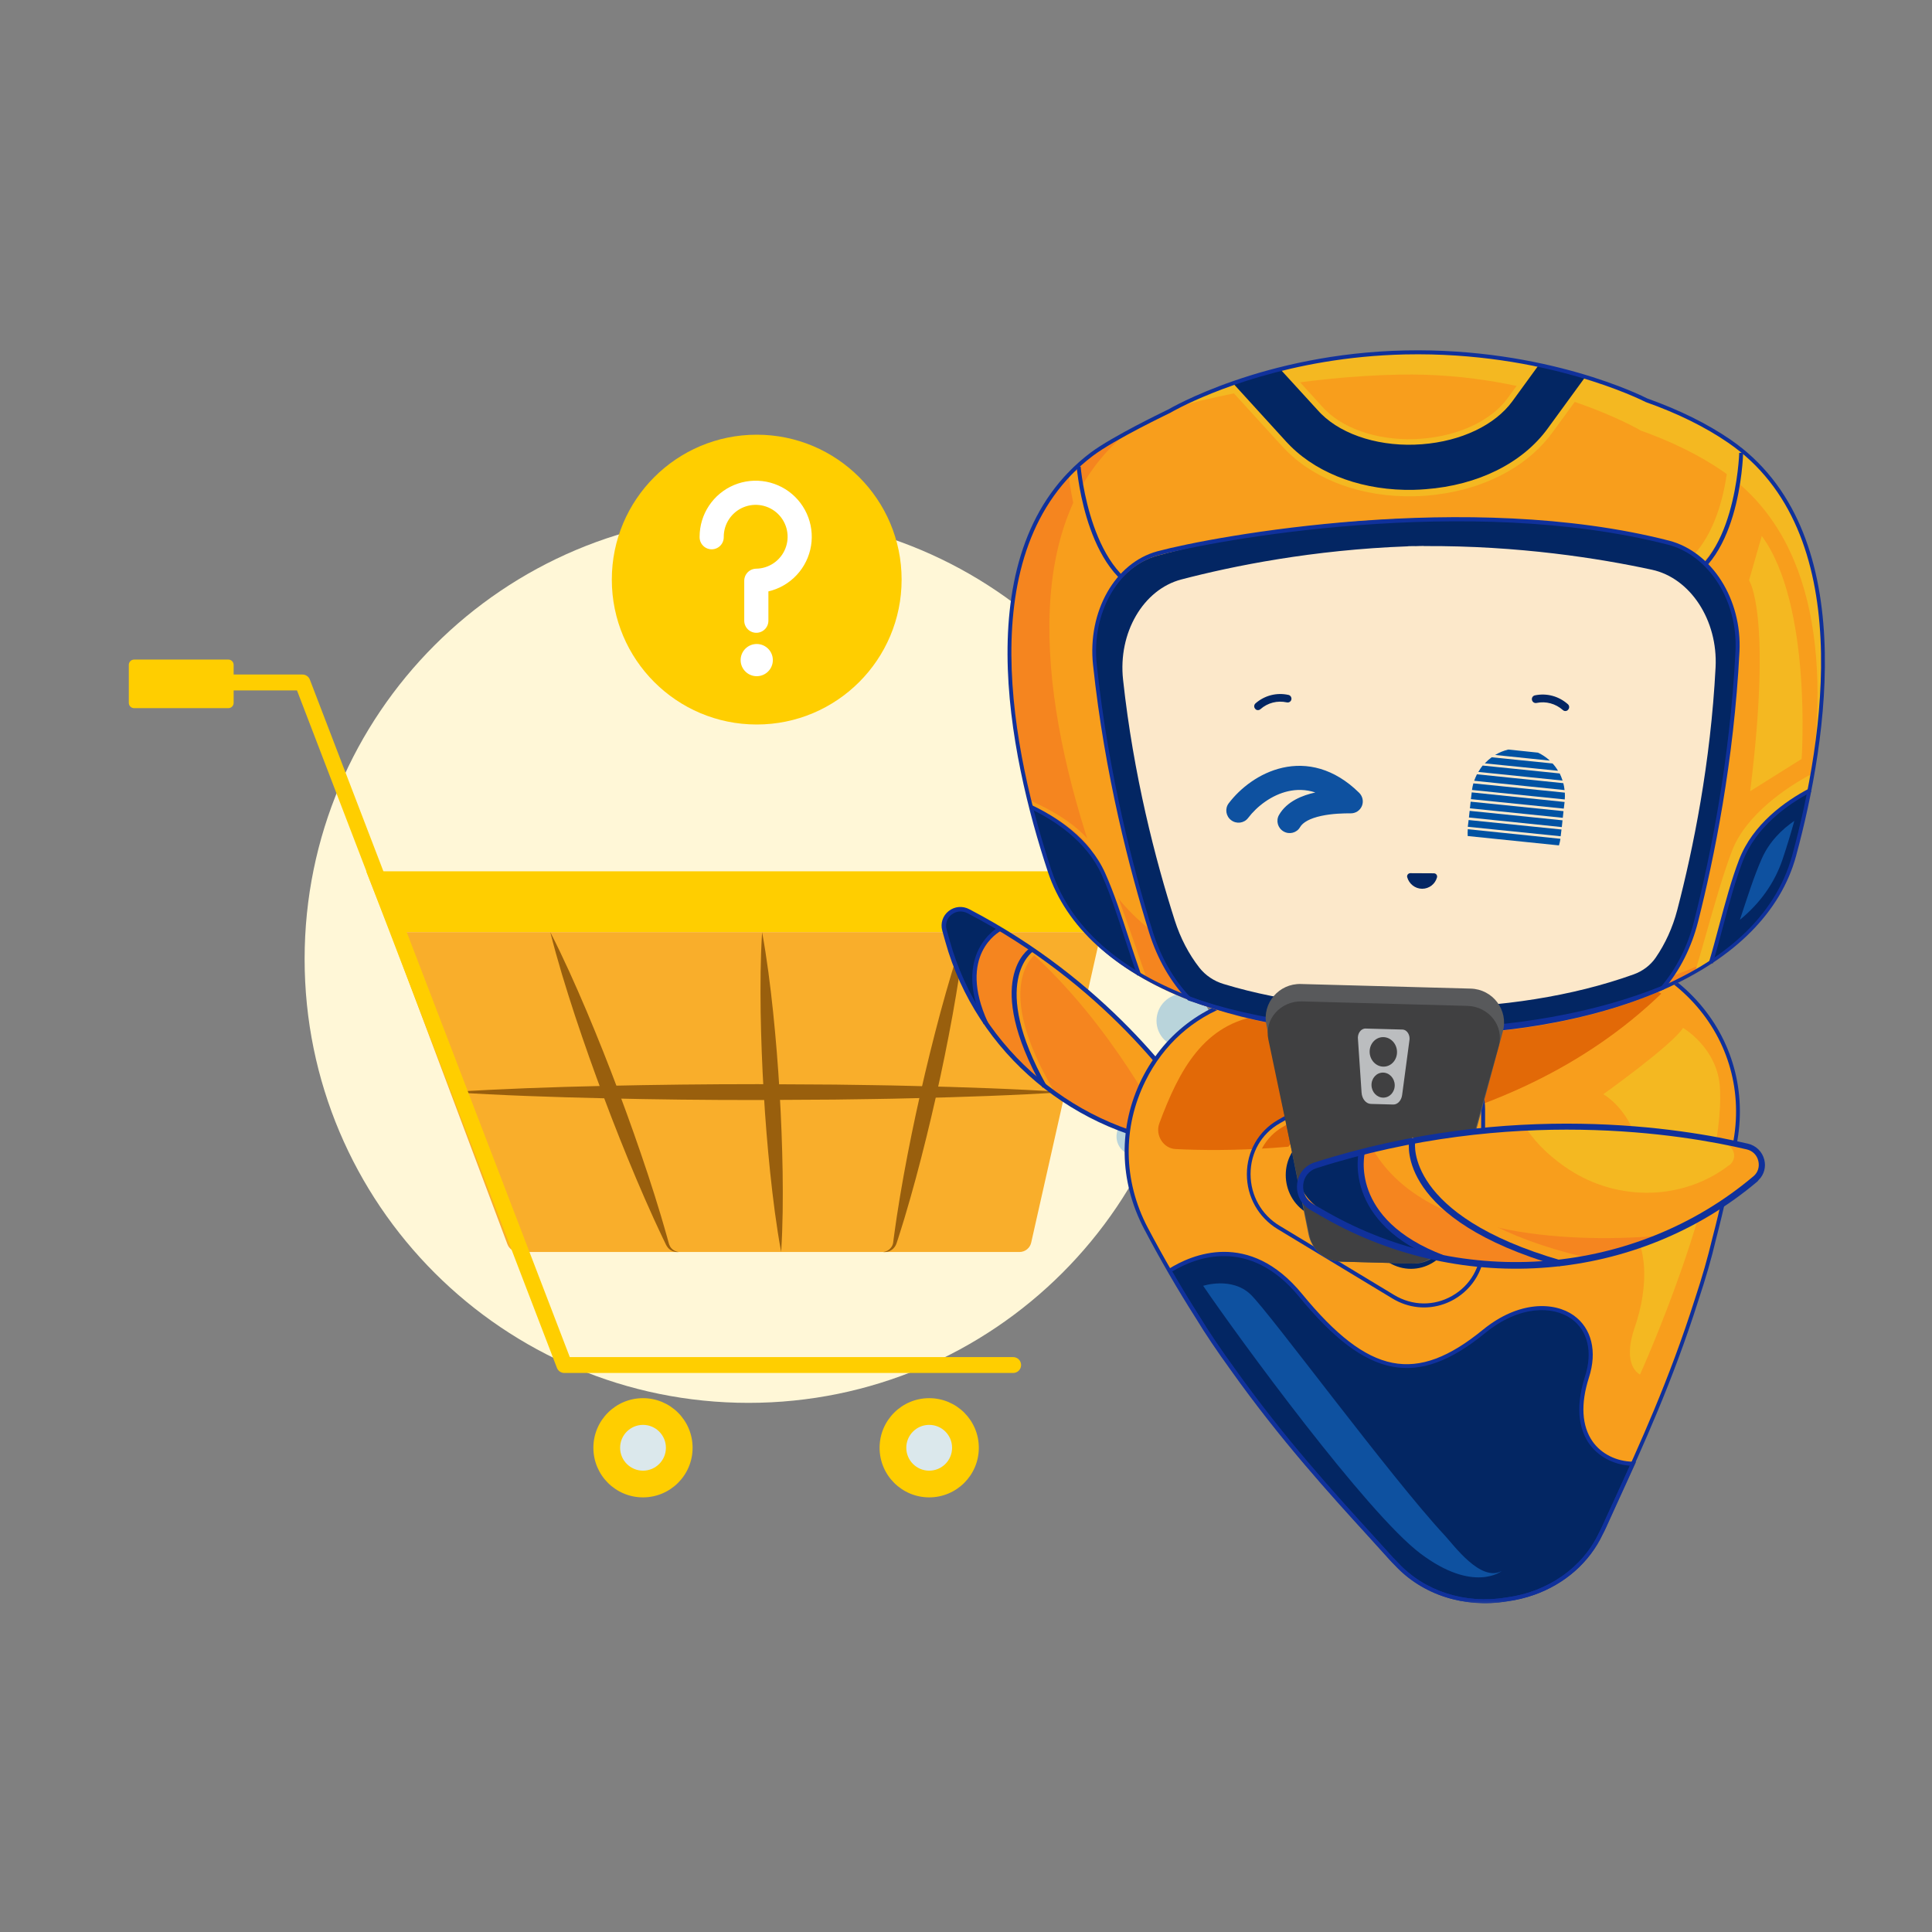 <svg width="160" height="160" viewBox="0 0 160 160" fill="none" xmlns="http://www.w3.org/2000/svg">
<rect x="0" y="0" width="160" height="160" fill="#808080" stroke="none"/>
<g clip-path="url(#clip0_1920_75755)">
<path d="M61.989 116.179C82.291 116.179 98.75 99.722 98.75 79.423C98.75 59.123 82.291 42.667 61.989 42.667C41.685 42.667 25.227 59.123 25.227 79.423C25.227 99.722 41.685 116.179 61.989 116.179Z" fill="#FFF7D7"/>
<path d="M62.668 60C69.295 60 74.668 54.627 74.668 48C74.668 41.373 69.295 36 62.668 36C56.041 36 50.668 41.373 50.668 48C50.668 54.627 56.041 60 62.668 60Z" fill="#FFCE00"/>
<path d="M58.938 44.491C58.938 44.478 58.938 44.465 58.938 44.453C58.938 43.734 59.15 43.032 59.548 42.434C59.946 41.836 60.512 41.368 61.175 41.091C61.838 40.814 62.568 40.739 63.274 40.875C63.979 41.011 64.629 41.353 65.141 41.857C65.652 42.362 66.004 43.006 66.15 43.709C66.297 44.413 66.232 45.144 65.964 45.81C65.697 46.477 65.238 47.05 64.645 47.457C64.053 47.863 63.354 48.086 62.635 48.096V51.405" stroke="white" stroke-width="2" stroke-linecap="round" stroke-linejoin="round"/>
<path d="M102.023 94.965C103.695 94.965 105.05 93.61 105.05 91.938C105.05 90.267 103.695 88.912 102.023 88.912C100.351 88.912 98.996 90.267 98.996 91.938C98.996 93.61 100.351 94.965 102.023 94.965Z" fill="#B9D4DB"/>
<path d="M94.034 95.692C94.901 95.692 95.604 94.989 95.604 94.122C95.604 93.256 94.901 92.553 94.034 92.553C93.168 92.553 92.465 93.256 92.465 94.122C92.465 94.989 93.168 95.692 94.034 95.692Z" fill="#B9D4DB"/>
<path d="M98.019 86.775C99.258 86.775 100.262 85.771 100.262 84.533C100.262 83.295 99.258 82.292 98.019 82.292C96.781 82.292 95.777 83.295 95.777 84.533C95.777 85.771 96.781 86.775 98.019 86.775Z" fill="#B9D4DB"/>
<path d="M93.312 77.197H32.317L30.328 72.156H93.312C93.39 72.156 93.468 72.172 93.54 72.201C93.612 72.231 93.678 72.275 93.734 72.331C93.789 72.386 93.833 72.452 93.863 72.524C93.893 72.597 93.908 72.674 93.908 72.753V76.601C93.908 76.679 93.893 76.757 93.863 76.829C93.833 76.901 93.789 76.967 93.734 77.023C93.678 77.078 93.612 77.122 93.54 77.152C93.468 77.182 93.39 77.197 93.312 77.197Z" fill="#FFCE00"/>
<path d="M84.429 103.685H42.954C42.751 103.685 42.554 103.623 42.387 103.508C42.221 103.393 42.094 103.23 42.023 103.04L32.32 77.198H91.191L85.399 102.909C85.35 103.129 85.226 103.326 85.05 103.467C84.874 103.608 84.655 103.685 84.429 103.685Z" fill="#F9AE2B"/>
<path d="M88.205 90.442C83.962 90.714 79.719 90.856 75.476 90.953C73.355 91.014 71.233 91.027 69.112 91.063L62.747 91.099C58.504 91.103 54.261 91.055 50.018 90.955C45.775 90.859 41.532 90.716 37.289 90.442C41.532 90.168 45.775 90.025 50.018 89.929C54.261 89.833 58.504 89.785 62.747 89.785L69.112 89.821C71.233 89.857 73.355 89.87 75.476 89.931C79.719 90.027 83.962 90.17 88.205 90.442Z" fill="#995F0D"/>
<path d="M79.906 77.198C79.665 79.509 79.295 81.792 78.888 84.066C78.475 86.339 78.013 88.601 77.505 90.852C76.998 93.104 76.446 95.345 75.846 97.576C75.543 98.691 75.23 99.803 74.896 100.911C74.723 101.464 74.558 102.018 74.378 102.569L74.24 102.988C74.185 103.141 74.097 103.28 73.981 103.395C73.872 103.503 73.74 103.585 73.596 103.635C73.451 103.685 73.297 103.702 73.144 103.685C73.282 103.669 73.414 103.623 73.532 103.551C73.65 103.479 73.751 103.382 73.829 103.267C73.9 103.161 73.948 103.04 73.967 102.914L74.022 102.489C74.096 101.914 74.185 101.343 74.266 100.769C74.439 99.625 74.632 98.486 74.837 97.349C75.25 95.076 75.712 92.814 76.222 90.563C76.73 88.312 77.283 86.07 77.882 83.839C78.489 81.61 79.134 79.389 79.906 77.198Z" fill="#995F0D"/>
<path d="M56.208 103.685C56.049 103.702 55.889 103.682 55.74 103.627C55.59 103.571 55.456 103.482 55.347 103.365C55.24 103.243 55.155 103.104 55.094 102.953L54.897 102.546C54.635 102.003 54.389 101.455 54.133 100.909C53.634 99.815 53.155 98.712 52.686 97.606C51.752 95.393 50.864 93.162 50.022 90.914C49.177 88.666 48.377 86.403 47.621 84.122C46.873 81.839 46.162 79.541 45.574 77.198C46.674 79.349 47.651 81.546 48.59 83.758C49.524 85.972 50.411 88.203 51.253 90.452C52.096 92.7 52.895 94.964 53.651 97.244C54.026 98.386 54.39 99.531 54.735 100.684C54.902 101.262 55.077 101.838 55.237 102.418L55.357 102.854C55.384 102.991 55.433 103.122 55.503 103.243C55.58 103.365 55.683 103.468 55.805 103.545C55.927 103.621 56.064 103.669 56.208 103.685Z" fill="#995F0D"/>
<path d="M53.249 124.006C55.519 124.006 57.358 122.167 57.358 119.898C57.358 117.629 55.519 115.79 53.249 115.79C50.98 115.79 49.141 117.629 49.141 119.898C49.141 122.167 50.98 124.006 53.249 124.006Z" fill="#FFCE00"/>
<path d="M53.252 121.794C54.299 121.794 55.148 120.945 55.148 119.898C55.148 118.851 54.299 118.002 53.252 118.002C52.205 118.002 51.355 118.851 51.355 119.898C51.355 120.945 52.205 121.794 53.252 121.794Z" fill="#DBE8EC"/>
<path d="M76.953 124.006C79.222 124.006 81.062 122.167 81.062 119.898C81.062 117.629 79.222 115.79 76.953 115.79C74.683 115.79 72.844 117.629 72.844 119.898C72.844 122.167 74.683 124.006 76.953 124.006Z" fill="#FFCE00"/>
<path d="M76.951 121.794C77.999 121.794 78.847 120.945 78.847 119.898C78.847 118.851 77.999 118.002 76.951 118.002C75.904 118.002 75.055 118.851 75.055 119.898C75.055 120.945 75.904 121.794 76.951 121.794Z" fill="#DBE8EC"/>
<path d="M63.114 77.198C63.517 79.389 63.79 81.588 64.023 83.789C64.251 85.99 64.43 88.195 64.56 90.402C64.692 92.609 64.777 94.82 64.814 97.032C64.844 99.246 64.834 101.461 64.692 103.685C64.287 101.494 64.014 99.295 63.782 97.094C63.554 94.892 63.376 92.688 63.247 90.48C63.116 88.273 63.032 86.063 62.994 83.85C62.965 81.637 62.974 79.421 63.114 77.198Z" fill="#995F0D"/>
<path d="M83.906 113.704H46.736C46.603 113.704 46.473 113.664 46.364 113.589C46.254 113.513 46.17 113.406 46.122 113.282L24.595 57.176H13.193C13.018 57.176 12.851 57.107 12.728 56.983C12.604 56.86 12.535 56.693 12.535 56.519C12.535 56.344 12.604 56.177 12.728 56.054C12.851 55.93 13.018 55.861 13.193 55.861H25.047C25.18 55.861 25.31 55.901 25.42 55.977C25.529 56.052 25.614 56.159 25.661 56.283L47.188 112.389H83.906C84.08 112.389 84.247 112.458 84.371 112.582C84.494 112.705 84.563 112.872 84.563 113.047C84.563 113.221 84.494 113.388 84.371 113.512C84.247 113.635 84.08 113.704 83.906 113.704Z" fill="#FFCE00"/>
<path d="M18.911 54.623H11.106C10.864 54.623 10.668 54.819 10.668 55.061V58.209C10.668 58.451 10.864 58.647 11.106 58.647H18.911C19.153 58.647 19.349 58.451 19.349 58.209V55.061C19.349 54.819 19.153 54.623 18.911 54.623Z" fill="#FFCE00"/>
<path d="M62.669 56C63.406 56 64.003 55.403 64.003 54.667C64.003 53.93 63.406 53.333 62.669 53.333C61.933 53.333 61.336 53.93 61.336 54.667C61.336 55.403 61.933 56 62.669 56Z" fill="white"/>
<mask id="mask0_1920_75755" style="mask-type:alpha" maskUnits="userSpaceOnUse" x="63" y="26" width="107" height="108">
<rect x="63.195" y="26.667" width="106.667" height="106.667" fill="#D9D9D9"/>
</mask>
<g mask="url(#mask0_1920_75755)">
<path d="M99.747 93.243C97.433 89.553 91.321 81.274 80.195 75.475C79.109 74.911 77.891 75.876 78.211 77.034L78.465 77.943C81.02 87.135 89.087 93.899 98.7 94.908C99.609 95.001 100.241 94.024 99.747 93.243Z" fill="#F5851F"/>
<path d="M98.69 94.902C99.609 95 100.231 94.019 99.747 93.242C97.715 89.998 92.734 83.194 84.002 77.67C91.07 83.48 95.6 91.802 97.031 94.669C97.579 94.768 98.135 94.847 98.69 94.902Z" fill="#F89E1C"/>
<path d="M87.422 90.582L86.597 90.108C81.279 81.039 85.423 78.587 85.597 78.477L86.026 79.092L85.814 78.78L85.81 78.975C85.774 79.005 82.006 81.551 87.422 90.582Z" fill="#F89E1C"/>
<path d="M82.8 76.917C82.8 76.917 78.877 78.701 81.724 84.684C81.724 84.684 77.28 78.217 78.454 75.831C78.454 75.831 79.344 74.26 82.8 76.917Z" fill="#032663"/>
<path d="M100.007 94.326C99.982 94.385 99.957 94.443 99.921 94.497C99.659 94.916 99.181 95.137 98.683 95.084C89.046 94.076 80.85 87.209 78.288 77.981L78.034 77.071C77.868 76.467 78.071 75.837 78.564 75.449C79.057 75.06 79.719 75 80.283 75.303C91.58 81.187 97.773 89.733 99.909 93.137C100.134 93.501 100.172 93.946 100.007 94.326ZM78.443 76.207C78.338 76.451 78.314 76.718 78.395 76.985L78.649 77.894C81.165 86.964 89.231 93.728 98.715 94.715C99.079 94.757 99.403 94.597 99.596 94.287C99.784 93.986 99.779 93.625 99.596 93.326C97.471 89.949 91.333 81.462 80.12 75.626C79.684 75.402 79.192 75.443 78.808 75.74C78.635 75.873 78.519 76.031 78.443 76.207Z" fill="#10319B"/>
<path d="M81.811 84.674L81.467 84.826C78.767 78.93 82.675 76.781 82.717 76.765L82.901 77.088C82.743 77.158 79.252 79.094 81.811 84.674Z" fill="#10319B"/>
<path d="M86.673 89.909L86.344 90.079C81.355 81.187 85.153 78.597 85.324 78.497L85.536 78.809C85.504 78.83 81.877 81.344 86.673 89.909Z" fill="#10319B"/>
<path d="M143.721 94.331C145.283 85.292 137.561 77.264 128.667 78.74L125.229 79.314C125.203 79.323 125.182 79.32 125.152 79.321L116.567 80.747L107.933 81.894C107.904 81.894 107.886 81.901 107.86 81.91L104.402 82.373C95.465 83.557 90.588 93.462 94.878 101.637C96.277 104.31 97.716 106.762 99.173 109.04C99.983 110.382 100.968 111.83 102.06 113.329C106.846 120.055 111.543 124.968 115.191 129.007C115.335 129.163 115.476 129.311 115.626 129.455C118.017 132.034 121.491 132.928 124.754 132.387C128.033 131.948 131.066 130.087 132.554 126.926C132.648 126.745 132.742 126.564 132.829 126.365C135.057 121.443 138.017 115.383 140.496 107.569C141.073 105.826 141.567 104.151 141.919 102.635C142.594 100.048 143.206 97.286 143.721 94.331Z" fill="#F89E1C"/>
<path d="M131.451 114.033C133.117 108.865 127.789 106.297 122.94 110.251C117.165 114.967 113.125 113.839 107.733 107.267C103.35 101.929 98.544 104.19 96.897 105.226C97.668 106.572 98.457 107.852 99.241 109.095C100.051 110.437 101.036 111.885 102.129 113.383C106.914 120.11 111.611 125.022 115.259 129.062C115.403 129.218 115.544 129.366 115.694 129.51C118.086 132.089 121.56 132.983 124.822 132.442C128.101 132.003 131.134 130.141 132.622 126.981C132.716 126.799 132.81 126.618 132.898 126.419C133.622 124.811 134.433 123.084 135.27 121.209C132.674 121.179 129.84 119.023 131.451 114.033Z" fill="#032663"/>
<path d="M127.063 132.075C129.589 131.182 131.635 129.403 132.74 127.058C132.834 126.877 132.928 126.696 133.016 126.497C133.33 125.794 133.664 125.064 134.009 124.31C134.448 123.346 134.913 122.343 135.388 121.287L135.493 121.052L135.245 121.051C133.868 121.035 132.609 120.404 131.89 119.375C130.993 118.093 130.889 116.265 131.589 114.083C132.286 111.923 131.816 110.007 130.334 108.941C128.724 107.793 125.774 107.711 122.816 110.118C117.265 114.656 113.349 113.879 107.836 107.163C103.431 101.792 98.638 103.921 96.79 105.087L96.662 105.172L96.741 105.311C97.5 106.622 98.286 107.923 99.085 109.18C99.847 110.441 100.82 111.883 101.976 113.478C106.076 119.242 110.174 123.745 113.48 127.372C114.044 127.992 114.593 128.597 115.116 129.182C115.26 129.339 115.404 129.495 115.554 129.639C117.828 132.082 121.292 133.197 124.818 132.621C125.599 132.513 126.343 132.329 127.063 132.075ZM134.987 121.379C134.551 122.352 134.129 123.281 133.716 124.177C133.37 124.931 133.036 125.661 132.713 126.367C132.631 126.554 132.537 126.735 132.444 126.916C131.075 129.828 128.212 131.836 124.763 132.296C121.333 132.867 117.979 131.782 115.779 129.412C115.626 129.258 115.485 129.111 115.345 128.963C114.822 128.378 114.276 127.782 113.708 127.153C110.418 123.54 106.32 119.038 102.226 113.291C101.073 111.705 100.103 110.271 99.345 109.02C98.572 107.812 97.814 106.56 97.082 105.299C98.951 104.165 103.438 102.342 107.578 107.382C113.175 114.197 117.359 115.008 123.009 110.386C125.836 108.084 128.618 108.137 130.136 109.219C131.495 110.189 131.915 111.965 131.266 113.98C130.335 116.875 130.94 118.615 131.614 119.571C132.36 120.62 133.602 121.286 134.987 121.379Z" fill="#10319B"/>
<path d="M127.035 132.083C129.561 131.19 131.607 129.411 132.704 127.07C132.798 126.889 132.891 126.707 132.979 126.509C133.302 125.802 133.633 125.064 133.987 124.307C136.009 119.892 138.526 114.393 140.651 107.701C141.268 105.845 141.747 104.186 142.08 102.755C142.793 100.026 143.402 97.225 143.885 94.43C144.636 90.049 143.298 85.706 140.21 82.525C137.133 79.349 132.914 77.939 128.645 78.648L116.545 80.655L104.397 82.275C100.099 82.847 96.52 85.424 94.56 89.344C92.597 93.284 92.67 97.818 94.748 101.771C96.074 104.293 97.516 106.783 99.046 109.183C99.807 110.444 100.781 111.886 101.936 113.48C106.037 119.245 110.134 123.747 113.437 127.366C114.001 127.986 114.551 128.591 115.073 129.176C115.217 129.333 115.361 129.489 115.511 129.633C117.786 132.076 121.249 133.191 124.776 132.615C125.577 132.51 126.324 132.334 127.035 132.083ZM101.868 83.218C102.693 82.926 103.558 82.72 104.444 82.604L116.604 80.99L128.704 78.983C132.87 78.29 136.989 79.666 139.987 82.761C143.001 85.871 144.31 90.105 143.572 94.383C143.092 97.157 142.492 99.955 141.776 102.675C141.439 104.097 140.969 105.753 140.358 107.598C138.238 114.278 135.727 119.764 133.702 124.171C133.357 124.924 133.017 125.666 132.694 126.372C132.612 126.559 132.518 126.741 132.424 126.922C131.056 129.833 128.184 131.845 124.743 132.301C121.314 132.872 117.96 131.788 115.76 129.417C115.607 129.264 115.466 129.116 115.325 128.969C114.803 128.384 114.253 127.778 113.68 127.162C110.39 123.549 106.292 119.046 102.21 113.305C101.057 111.719 100.087 110.285 99.329 109.034C97.802 106.642 96.36 104.152 95.04 101.648C93.014 97.785 92.952 93.366 94.86 89.524C96.354 86.49 98.833 84.291 101.868 83.218Z" fill="#10319B"/>
<path d="M137.581 82.29C135.063 80.664 132.041 79.906 128.902 80.434L125.446 81.014C125.42 81.023 125.399 81.02 125.37 81.021L116.741 82.462L108.065 83.604C108.036 83.605 108.018 83.611 107.992 83.62L104.513 84.08C99.695 84.717 97.647 88.639 96.016 93.014C95.646 94.004 96.342 95.11 97.347 95.159C105.827 95.587 124.767 94.645 137.581 82.29Z" fill="#E26907"/>
<path d="M119.505 107.924C119.794 107.822 120.074 107.693 120.354 107.535C121.97 106.609 122.932 104.917 122.942 103.019L122.938 92.036C122.941 90.2 122.022 88.521 120.479 87.537C118.941 86.561 117.067 86.453 115.472 87.274C115.422 87.301 115.373 87.329 115.323 87.356L115.485 87.644L115.306 87.362L115.265 87.386L105.933 92.728C104.316 93.654 103.355 95.346 103.345 97.244C103.347 99.148 104.31 100.87 105.929 101.848L115.191 107.446C116.53 108.275 118.083 108.427 119.505 107.924ZM116.311 87.638C117.575 87.192 118.964 87.352 120.145 88.099C121.494 88.954 122.288 90.421 122.294 92.027L122.297 103.01C122.295 104.678 121.453 106.15 120.035 106.967C118.616 107.784 116.926 107.75 115.51 106.899L106.249 101.3C104.833 100.449 103.993 98.94 103.987 97.274C103.989 95.606 104.831 94.134 106.249 93.317L115.623 87.951L115.488 87.653L115.649 87.942C115.69 87.917 115.739 87.89 115.783 87.874C115.937 87.78 116.127 87.703 116.311 87.638Z" fill="#F89E1C"/>
<path d="M119.586 107.993C119.876 107.89 120.156 107.762 120.427 107.607C122.026 106.686 122.985 105.015 122.989 103.129L122.99 91.878C122.986 90.054 122.082 88.39 120.555 87.42C119.028 86.45 117.169 86.357 115.589 87.162C115.539 87.189 115.49 87.217 115.44 87.244L115.523 87.393L115.435 87.256L115.385 87.283L105.822 92.755C104.223 93.676 103.265 95.347 103.26 97.233C103.256 99.12 104.214 100.824 105.82 101.796L115.308 107.531C116.629 108.337 118.183 108.489 119.586 107.993ZM116.308 87.214C117.65 86.739 119.13 86.907 120.378 87.7C121.804 88.607 122.662 90.169 122.663 91.876L122.662 103.126C122.665 104.891 121.769 106.461 120.257 107.321C118.754 108.178 116.959 108.152 115.453 107.243L105.965 101.508C104.46 100.599 103.569 98.999 103.566 97.234C103.564 95.468 104.46 93.898 105.972 93.038L115.584 87.539L115.511 87.387L115.593 87.536C115.642 87.508 115.683 87.484 115.733 87.457C115.925 87.359 116.115 87.282 116.308 87.214Z" fill="#10319B"/>
<path d="M118.139 105.436C118.358 105.359 118.58 105.26 118.784 105.139C120.025 104.434 120.76 103.138 120.761 101.687L120.766 93.465C120.764 92.064 120.061 90.773 118.888 90.023C117.706 89.276 116.278 89.199 115.059 89.827L114.893 89.915L107.899 93.917C106.658 94.622 105.922 95.918 105.922 97.369C105.922 98.82 106.663 100.137 107.895 100.886L114.833 105.075C115.863 105.698 117.06 105.818 118.139 105.436ZM115.749 90.244C116.67 89.919 117.688 90.033 118.551 90.576C119.53 91.197 120.118 92.273 120.118 93.447L120.113 101.669C120.108 102.885 119.495 103.97 118.461 104.562C117.427 105.155 116.197 105.136 115.156 104.507L108.217 100.318C107.188 99.695 106.562 98.594 106.567 97.378C106.571 96.163 107.184 95.078 108.218 94.485L115.343 90.408C115.48 90.349 115.609 90.294 115.749 90.244Z" fill="#F89E1C"/>
<path d="M115.118 90.27C115.15 90.249 115.185 90.237 115.226 90.212C117.541 89.029 120.348 90.771 120.346 93.475L120.347 101.518C120.344 104.302 117.387 105.988 115.028 104.562L108.251 100.464C105.891 99.038 105.888 95.566 108.25 94.208L115.077 90.294C115.095 90.288 115.109 90.273 115.118 90.27Z" fill="#032663"/>
<path d="M114.801 93.451C114.819 93.445 114.842 93.427 114.859 93.421C116.163 92.753 117.746 93.742 117.75 95.261L117.752 99.79C117.754 101.358 116.088 102.312 114.758 101.509L110.932 99.2C109.602 98.397 109.599 96.434 110.93 95.678L114.778 93.469C114.784 93.457 114.792 93.454 114.801 93.451Z" fill="#33FCFE"/>
<path d="M139.383 85.126C138.508 86.531 132.779 90.619 132.779 90.619C132.779 90.619 135.177 91.932 135.76 95.397C136.201 97.985 134.175 100.655 134.175 100.655C136.681 102.582 136.508 106.67 135.386 109.918C134.264 113.166 135.821 113.83 135.821 113.83C135.821 113.83 142.891 98.206 142.439 90.086C142.25 86.788 139.383 85.126 139.383 85.126Z" fill="#F4B821"/>
<path d="M99.641 106.486C99.641 106.486 102.002 105.711 103.561 107.193C105.121 108.674 115.194 122.374 119.632 127.141C120.427 127.995 122.619 131.04 124.37 130.105C124.37 130.105 122.035 131.986 117.617 128.643C113.201 125.309 102.615 110.853 99.641 106.486Z" fill="#0E51A0"/>
<path d="M90.392 37.634C92.226 36.243 94.422 35.046 96.877 34.042L96.724 34.086C96.724 34.086 104.532 29.434 116.367 29.185C128.165 28.942 136.307 33.129 136.359 33.158C138.926 34.069 141.245 35.191 143.205 36.534C152.623 42.999 152.258 57.313 148.587 70.868C145.913 80.729 132.094 85.479 118.145 85.553C104.212 86.058 90.14 81.889 86.929 72.153C82.496 58.762 81.339 44.484 90.392 37.634Z" fill="#F89E1C"/>
<path d="M90.391 37.689C91.355 36.962 92.421 36.284 93.561 35.66C84.698 42.573 85.862 56.783 90.257 70.115C93.48 79.868 107.554 84.046 121.487 83.541C129.414 83.501 137.303 81.939 143.125 78.787C137.236 83.402 127.718 85.661 118.142 85.713C104.209 86.218 90.135 82.04 86.922 72.284C82.502 58.863 81.339 44.549 90.391 37.689Z" fill="#F5851F"/>
<path d="M95.157 50.176L95.325 49.205C90.25 48.241 89.45 39.101 89.444 39.008L88.476 39.085C88.516 39.493 89.36 49.069 95.157 50.176Z" fill="#F89E1C"/>
<path d="M137.741 48.662C144.085 46.829 144.168 37.438 144.168 37.042L143.205 37.033C143.201 37.128 143.121 46.084 137.479 47.715L137.741 48.662Z" fill="#F4B821"/>
<path d="M119.067 37.167C121.903 36.693 124.307 35.386 125.643 33.56L127.769 30.639L126.99 30.043L124.865 32.963C123.507 34.831 120.83 36.089 117.739 36.332C114.554 36.581 111.498 35.676 109.778 33.963C109.732 33.914 109.677 33.867 109.631 33.818L106.455 30.329L105.747 31.004L108.932 34.491C108.99 34.557 109.047 34.613 109.104 34.67C111.015 36.568 114.363 37.584 117.817 37.309C118.238 37.286 118.654 37.236 119.067 37.167Z" fill="#F4B821"/>
<path d="M119.709 40.851C123.49 40.22 126.662 38.426 128.574 35.805L131.614 31.638L130.835 31.041L127.787 35.22C125.775 37.971 122.222 39.743 118.031 40.065C117.714 40.09 117.387 40.107 117.058 40.114C113.119 40.196 109.532 38.937 107.236 36.651C107.156 36.57 107.076 36.489 106.995 36.398L106.902 36.291L102.538 31.511L101.83 32.186L106.298 37.081C106.39 37.179 106.48 37.267 106.57 37.356C109.058 39.827 112.898 41.186 117.091 41.099C117.429 41.09 117.776 41.079 118.111 41.052C118.66 41.007 119.186 40.938 119.709 40.851Z" fill="#F4B821"/>
<path d="M142.731 39.065C140.778 37.711 138.458 36.58 135.889 35.66C135.837 35.631 127.642 30.782 115.853 31.024C108.097 31.187 101.343 32.654 97.612 33.645C99.969 32.449 106.872 29.382 116.366 29.184C128.164 28.941 136.312 33.165 136.364 33.194C138.933 34.114 141.254 35.245 143.206 36.599C151.61 42.412 152.225 54.516 149.656 66.764C151.634 55.388 150.57 44.491 142.731 39.065Z" fill="#F4B821"/>
<path d="M138.552 48.554C144.044 47.269 144.349 37.908 144.358 37.51L144.036 37.498C144.033 37.593 143.726 47.002 138.48 48.236L138.552 48.554Z" fill="#10319B"/>
<path d="M128.173 35.487L131.22 31.308C130.107 30.966 128.812 30.616 127.374 30.309L125.249 33.23C123.806 35.206 121.01 36.541 117.768 36.79C114.445 37.052 111.246 36.086 109.427 34.286C109.37 34.23 109.324 34.181 109.268 34.124L106.082 30.637C104.624 31.003 103.315 31.411 102.174 31.809L106.539 36.598L106.642 36.704C106.723 36.794 106.813 36.883 106.893 36.964C109.289 39.337 113.037 40.655 117.069 40.566C117.398 40.559 117.734 40.54 118.069 40.513C122.401 40.186 126.086 38.354 128.173 35.487Z" fill="#032663"/>
<path d="M95.581 49.454L95.641 49.133C90.331 48.123 89.5 38.734 89.493 38.641L89.168 38.667C89.204 39.057 90.027 48.391 95.581 49.454Z" fill="#10319B"/>
<path d="M118.057 85.426C111.166 85.68 104.251 84.835 98.481 82.817C97.11 81.386 96.008 79.532 95.326 77.363C93.585 71.796 91.605 64.004 90.666 55.218C90.21 50.899 92.488 46.915 95.883 46.008C100.524 44.762 107.682 43.284 116.233 42.97L116.231 42.961C116.476 42.958 116.712 42.956 116.947 42.954C117.183 42.953 117.426 42.941 117.66 42.93L117.661 42.939C126.22 42.897 133.276 43.86 137.979 44.905C141.427 45.669 144.092 49.771 143.873 54.109C143.43 62.928 141.875 70.79 140.448 76.424C139.901 78.572 138.93 80.442 137.676 81.915C132.007 84.229 125.05 85.391 118.057 85.426Z" fill="#032663"/>
<path d="M141.733 79.643L140.4 80.422C140.63 79.648 141.016 78.348 141.27 77.438C141.952 75.022 142.731 72.289 143.443 70.453C144.588 67.479 147.933 65.194 150.145 64.033L149.802 65.543C147.747 66.621 145.419 68.161 144.393 70.832C143.702 72.626 142.929 75.34 142.252 77.727C141.982 78.649 141.962 78.869 141.733 79.643Z" fill="#F4B821"/>
<path d="M94.7 80.834C94.709 80.833 94.718 80.831 94.727 80.83C94.807 80.798 94.857 80.704 94.823 80.616C94.578 79.94 94.323 79.199 94.066 78.45C93.266 76.15 92.359 73.537 91.529 71.676C90.297 68.929 87.877 67.484 85.441 66.344C85.36 66.31 85.262 66.345 85.229 66.426C85.195 66.507 85.23 66.605 85.313 66.648C87.689 67.77 90.054 69.168 91.242 71.818C92.07 73.67 92.976 76.273 93.764 78.566C94.023 79.325 94.277 80.056 94.524 80.741C94.553 80.802 94.626 80.847 94.7 80.834Z" fill="#F89E1C"/>
<path d="M149.898 65.498C149.547 67.292 149.128 69.079 148.644 70.867C147.654 74.541 145.141 77.517 141.656 79.807C142.487 76.989 143.178 73.836 144.138 71.336C145.271 68.402 147.947 66.522 149.898 65.498Z" fill="#032663"/>
<path d="M147.641 71.121C147.986 70.082 148.31 69.028 148.598 67.98C147.565 68.69 146.527 69.703 145.903 71.109C145.238 72.606 144.674 74.427 144.089 76.175C145.724 74.837 146.962 73.158 147.641 71.121Z" fill="#0E51A0"/>
<path d="M141.85 79.793C142.139 78.811 142.411 77.784 142.678 76.787C143.176 74.911 143.7 72.965 144.324 71.333C145.422 68.471 148.02 66.632 150.005 65.583L149.852 65.288C147.823 66.353 145.158 68.251 144.02 71.205C143.388 72.848 142.866 74.803 142.36 76.689C142.093 77.686 141.821 78.713 141.53 79.686L141.85 79.793Z" fill="#10319B"/>
<path d="M85.278 66.842C85.725 68.617 86.248 70.388 86.825 72.15C88.016 75.781 90.692 78.645 94.295 80.789C93.303 78.011 92.451 74.889 91.343 72.433C90.059 69.544 87.285 67.79 85.278 66.842Z" fill="#032663"/>
<path d="M127.517 84.903C131.243 84.281 134.692 83.299 137.655 82.003C143.649 79.371 147.48 75.533 148.742 70.889C151.37 61.206 154.16 43.845 143.295 36.395C141.378 35.084 139.065 33.941 136.417 32.997C136.097 32.833 128.071 28.777 116.368 29.023C104.627 29.267 96.847 33.858 96.769 33.899C96.594 33.985 92.139 36.115 90.304 37.497C79.868 45.389 83.611 62.612 86.773 72.178C88.284 76.765 92.331 80.438 98.464 82.82C103.91 84.929 110.91 85.949 118.159 85.692C121.371 85.665 124.534 85.401 127.517 84.903ZM109.679 29.98C111.717 29.64 113.961 29.407 116.376 29.352C128.004 29.109 135.958 33.13 136.298 33.3C138.944 34.235 141.237 35.371 143.124 36.669C153.819 44.006 151.04 61.204 148.434 70.799C145.542 81.441 130.309 85.295 118.141 85.355C105.98 85.8 90.548 82.585 87.076 72.071C83.947 62.594 80.221 45.529 90.498 37.757C92.298 36.39 96.877 34.211 96.92 34.185C96.98 34.147 101.851 31.287 109.679 29.98Z" fill="#10319B"/>
<path d="M118.239 83.457C112.332 83.67 106.406 83.037 101.327 81.489C100.542 81.252 99.832 80.785 99.317 80.126C98.452 79.016 97.76 77.698 97.287 76.22C95.687 71.214 93.864 64.189 93.007 56.285C92.583 52.394 94.684 48.817 97.829 47.99C102.104 46.871 108.71 45.532 116.595 45.244L116.594 45.235C116.819 45.226 117.036 45.227 117.253 45.229C117.469 45.221 117.694 45.212 117.911 45.214L117.912 45.223C125.801 45.179 132.469 46.245 136.804 47.182C139.984 47.868 142.275 51.362 142.077 55.263C141.666 63.199 140.227 70.288 138.904 75.357C138.519 76.837 137.901 78.166 137.12 79.306C136.672 79.956 136.025 80.432 135.286 80.697C130.24 82.51 124.252 83.425 118.239 83.457Z" fill="#FCE8CA"/>
<path fill-rule="evenodd" clip-rule="evenodd" d="M106.687 65.525C105.309 65.835 104.094 66.776 103.363 67.741C103.032 68.178 102.404 68.26 101.96 67.925C101.516 67.59 101.425 66.963 101.756 66.526C102.702 65.278 104.29 64.013 106.221 63.579C108.221 63.129 110.476 63.602 112.559 65.655C112.85 65.942 112.94 66.372 112.788 66.745C112.636 67.118 112.272 67.36 111.866 67.357C111.275 67.353 110.32 67.375 109.427 67.568C108.48 67.772 107.892 68.107 107.666 68.499C107.393 68.975 106.781 69.134 106.3 68.856C105.818 68.578 105.649 67.966 105.923 67.491C106.579 66.349 107.882 65.86 108.93 65.628C108.133 65.366 107.375 65.371 106.687 65.525Z" fill="#0E51A0"/>
<path d="M129.316 68.696L129.248 69.256L121.556 68.471L121.625 67.911L129.316 68.696Z" fill="#0052A3"/>
<path d="M129.228 69.465C129.196 69.654 129.165 69.834 129.106 70.012L121.549 69.237C121.536 69.053 121.541 68.862 121.555 68.672L129.228 69.465Z" fill="#0052A3"/>
<path d="M129.028 63.833L122.964 63.219C123.14 63.032 123.333 62.863 123.533 62.714L128.577 63.227C128.752 63.413 128.9 63.614 129.028 63.833Z" fill="#0052A3"/>
<path d="M127.372 62.331C127.729 62.501 128.064 62.725 128.35 62.991L123.817 62.523C124.156 62.32 124.528 62.165 124.913 62.074L127.372 62.331Z" fill="#0052A3"/>
<path d="M129.468 64.859C129.517 65.045 129.548 65.239 129.57 65.431L122.084 64.661C122.152 64.475 122.228 64.298 122.313 64.122L129.468 64.859Z" fill="#0052A3"/>
<path d="M129.593 65.643C129.606 65.826 129.601 66.017 129.587 66.207L121.905 65.423C121.928 65.233 121.968 65.054 122.017 64.875L129.593 65.643Z" fill="#0052A3"/>
<path d="M129.168 64.054C129.262 64.242 129.338 64.439 129.404 64.644L122.428 63.929C122.541 63.745 122.653 63.562 122.791 63.399L129.168 64.054Z" fill="#0052A3"/>
<path d="M129.483 67.176L129.424 67.727L121.733 66.942L121.791 66.391L129.483 67.176Z" fill="#0052A3"/>
<path d="M129.573 66.416L129.506 66.967L121.814 66.182L121.882 65.622L129.573 66.416Z" fill="#0052A3"/>
<path d="M129.401 67.936L129.342 68.496L121.651 67.702L121.709 67.151L129.401 67.936Z" fill="#0052A3"/>
<path d="M118.75 72.323C118.926 72.326 119.05 72.49 119.007 72.658C118.862 73.205 118.364 73.602 117.774 73.604C117.183 73.599 116.689 73.191 116.539 72.645C116.493 72.475 116.625 72.317 116.792 72.313L118.75 72.323Z" fill="#032663"/>
<path d="M104.246 58.801C104.292 58.794 104.344 58.769 104.385 58.73C104.989 58.201 105.784 57.995 106.573 58.169C106.747 58.204 106.912 58.096 106.947 57.929C106.981 57.754 106.872 57.587 106.706 57.55C105.726 57.335 104.732 57.591 103.975 58.25C103.844 58.369 103.829 58.565 103.948 58.698C104.013 58.792 104.131 58.829 104.246 58.801Z" fill="#032663"/>
<path d="M129.575 58.88C129.525 58.872 129.481 58.847 129.434 58.807C128.831 58.272 128.034 58.052 127.249 58.215C127.079 58.252 126.909 58.143 126.87 57.965C126.833 57.794 126.939 57.624 127.116 57.586C128.094 57.382 129.09 57.65 129.845 58.32C129.976 58.434 129.987 58.634 129.874 58.765C129.804 58.865 129.682 58.902 129.575 58.88Z" fill="#032663"/>
<path d="M127.893 84.66C131.482 84.061 134.838 83.143 137.76 81.947L137.796 81.932L137.819 81.9C139.12 80.371 140.091 78.445 140.625 76.338C141.94 71.156 143.599 63.069 144.057 53.946C144.27 49.627 141.763 45.688 138.214 44.771C121.629 40.521 100.586 44.383 95.856 45.654C92.344 46.599 90.047 50.642 90.521 55.063C91.483 64.156 93.585 72.172 95.185 77.292C95.851 79.416 96.954 81.336 98.372 82.825L98.395 82.85L98.435 82.862C104.068 84.846 110.86 85.749 118.07 85.489C121.434 85.465 124.755 85.184 127.893 84.66ZM137.6 81.663C132.159 83.882 125.215 85.117 118.053 85.162L118.044 85.163C110.993 85.416 104.075 84.496 98.565 82.567C97.191 81.117 96.126 79.257 95.48 77.195C93.892 72.093 91.784 64.096 90.829 55.04C90.381 50.775 92.572 46.891 95.931 45.99C100.643 44.723 121.612 40.873 138.129 45.106C141.529 45.981 143.936 49.778 143.725 53.935C143.271 63.029 141.609 71.098 140.301 76.26C139.794 78.306 138.86 80.17 137.6 81.663Z" fill="#10319B"/>
<path d="M94.18 80.789L94.483 80.682C94.144 79.719 93.814 78.709 93.49 77.725C92.887 75.864 92.253 73.932 91.531 72.317C90.234 69.411 87.465 67.628 85.377 66.647L85.247 66.942C87.285 67.903 89.979 69.633 91.241 72.45C91.962 74.056 92.584 75.971 93.187 77.832C93.51 78.806 93.841 79.827 94.18 80.789Z" fill="#10319B"/>
<path d="M144.942 65.524L149.203 62.851C149.203 62.851 150.092 50.09 145.903 44.385L144.847 48.06C144.847 48.06 146.774 50.786 144.942 65.524Z" fill="#F4B821"/>
<path fill-rule="evenodd" clip-rule="evenodd" d="M117.009 104.644L111.075 104.483C109.749 104.447 108.624 103.507 108.365 102.221L104.873 84.847C104.517 83.078 105.913 81.441 107.735 81.491L121.795 81.872C123.629 81.921 124.936 83.654 124.463 85.407L119.829 102.561C119.49 103.818 118.324 104.679 117.009 104.644Z" fill="#58595B"/>
<path fill-rule="evenodd" clip-rule="evenodd" d="M116.88 104.641L111.099 104.484C109.807 104.449 108.711 103.568 108.457 102.362L105.037 86.075C104.689 84.417 106.048 82.884 107.822 82.932L121.518 83.303C123.305 83.351 124.58 84.977 124.12 86.621L119.624 102.692C119.296 103.87 118.16 104.676 116.88 104.641Z" fill="#404041"/>
<path fill-rule="evenodd" clip-rule="evenodd" d="M115.379 91.472L113.533 91.422C113.128 91.411 112.796 91.011 112.76 90.49L112.463 86.097C112.389 85.616 112.695 85.17 113.089 85.18L116.141 85.263C116.539 85.274 116.819 85.743 116.714 86.22L116.118 90.685C116.056 91.145 115.741 91.482 115.379 91.472Z" fill="#BBBDBF"/>
<path fill-rule="evenodd" clip-rule="evenodd" d="M115.695 87.101C115.71 87.776 115.216 88.329 114.589 88.335C113.964 88.342 113.444 87.799 113.428 87.125C113.413 86.449 113.909 85.897 114.534 85.89C115.16 85.883 115.68 86.425 115.695 87.101Z" fill="#404041"/>
<path fill-rule="evenodd" clip-rule="evenodd" d="M115.505 89.855C115.517 90.429 115.098 90.897 114.567 90.902C114.036 90.907 113.595 90.448 113.582 89.875C113.569 89.302 113.989 88.834 114.52 88.828C115.051 88.823 115.492 89.283 115.505 89.855Z" fill="#404041"/>
<path d="M144.703 94.951C138.895 93.581 124.997 91.387 108.943 96.497C107.382 96.998 107.208 99.139 108.662 99.965L109.797 100.618C121.31 107.165 135.5 105.963 145.385 97.612C146.328 96.805 145.939 95.233 144.703 94.951Z" fill="#F89E1C"/>
<path d="M143.242 96.47C143.221 96.491 143.211 96.501 143.18 96.511C139.389 99.411 134.05 99.53 129.953 96.865C128.601 95.977 127.341 94.872 126.418 93.488C133.934 92.638 139.999 93.935 142.884 94.744C143.667 94.966 143.877 95.973 143.242 96.47Z" fill="#F4B821"/>
<path d="M137.378 102.353C128.641 105.904 118.454 105.399 109.8 100.597L108.665 99.965C108.531 99.893 108.407 99.791 108.304 99.709L108.085 97.159C108.3 96.901 108.587 96.694 108.957 96.569C110.569 96.056 112.162 95.627 113.734 95.259C118.236 102.849 131.115 102.847 137.378 102.353Z" fill="#F5851F"/>
<path d="M116.94 95.386C117.228 97.494 119.163 101.846 129.68 104.664L131.323 104.141C116.853 100.685 117.933 94.466 117.943 94.414L116.954 94.193C116.934 94.255 116.844 94.698 116.94 95.386Z" fill="#F89E1C"/>
<path d="M112.796 95.377C112.796 95.377 110.941 100.931 119.525 104.046C119.525 104.046 109.083 101.835 107.79 98.364C107.78 98.374 106.956 96.126 112.796 95.377Z" fill="#032663"/>
<path d="M145.664 97.703C146.094 97.269 146.266 96.64 146.109 96.034C145.941 95.377 145.424 94.865 144.754 94.714C139.399 93.444 125.171 91.067 108.861 96.27C108.049 96.532 107.487 97.224 107.419 98.098C107.341 98.963 107.767 99.773 108.541 100.212L109.676 100.865C121.209 107.432 135.636 106.219 145.552 97.837C145.593 97.775 145.634 97.734 145.664 97.703ZM144.654 95.188C145.138 95.298 145.5 95.657 145.615 96.139C145.731 96.622 145.589 97.096 145.22 97.407C135.468 105.644 121.278 106.845 109.92 100.39L108.785 99.737C108.197 99.401 107.875 98.796 107.924 98.127C107.982 97.468 108.401 96.941 109.028 96.743C125.214 91.581 139.34 93.938 144.654 95.188Z" fill="#10319B"/>
<path d="M119.413 104.447L119.585 103.963C111.66 100.968 113.021 95.499 113.031 95.447L112.537 95.305C112.537 95.367 111.044 101.279 119.413 104.447Z" fill="#10319B"/>
<path d="M129.17 104.873L129.302 104.388C116.342 100.646 117.187 94.645 117.197 94.594L116.702 94.493C116.652 94.751 115.716 100.989 129.17 104.873Z" fill="#10319B"/>
</g>
</g>
<defs>
<clipPath id="clip0_1920_75755">
<rect width="160" height="160" fill="white"/>
</clipPath>
</defs>
</svg>
